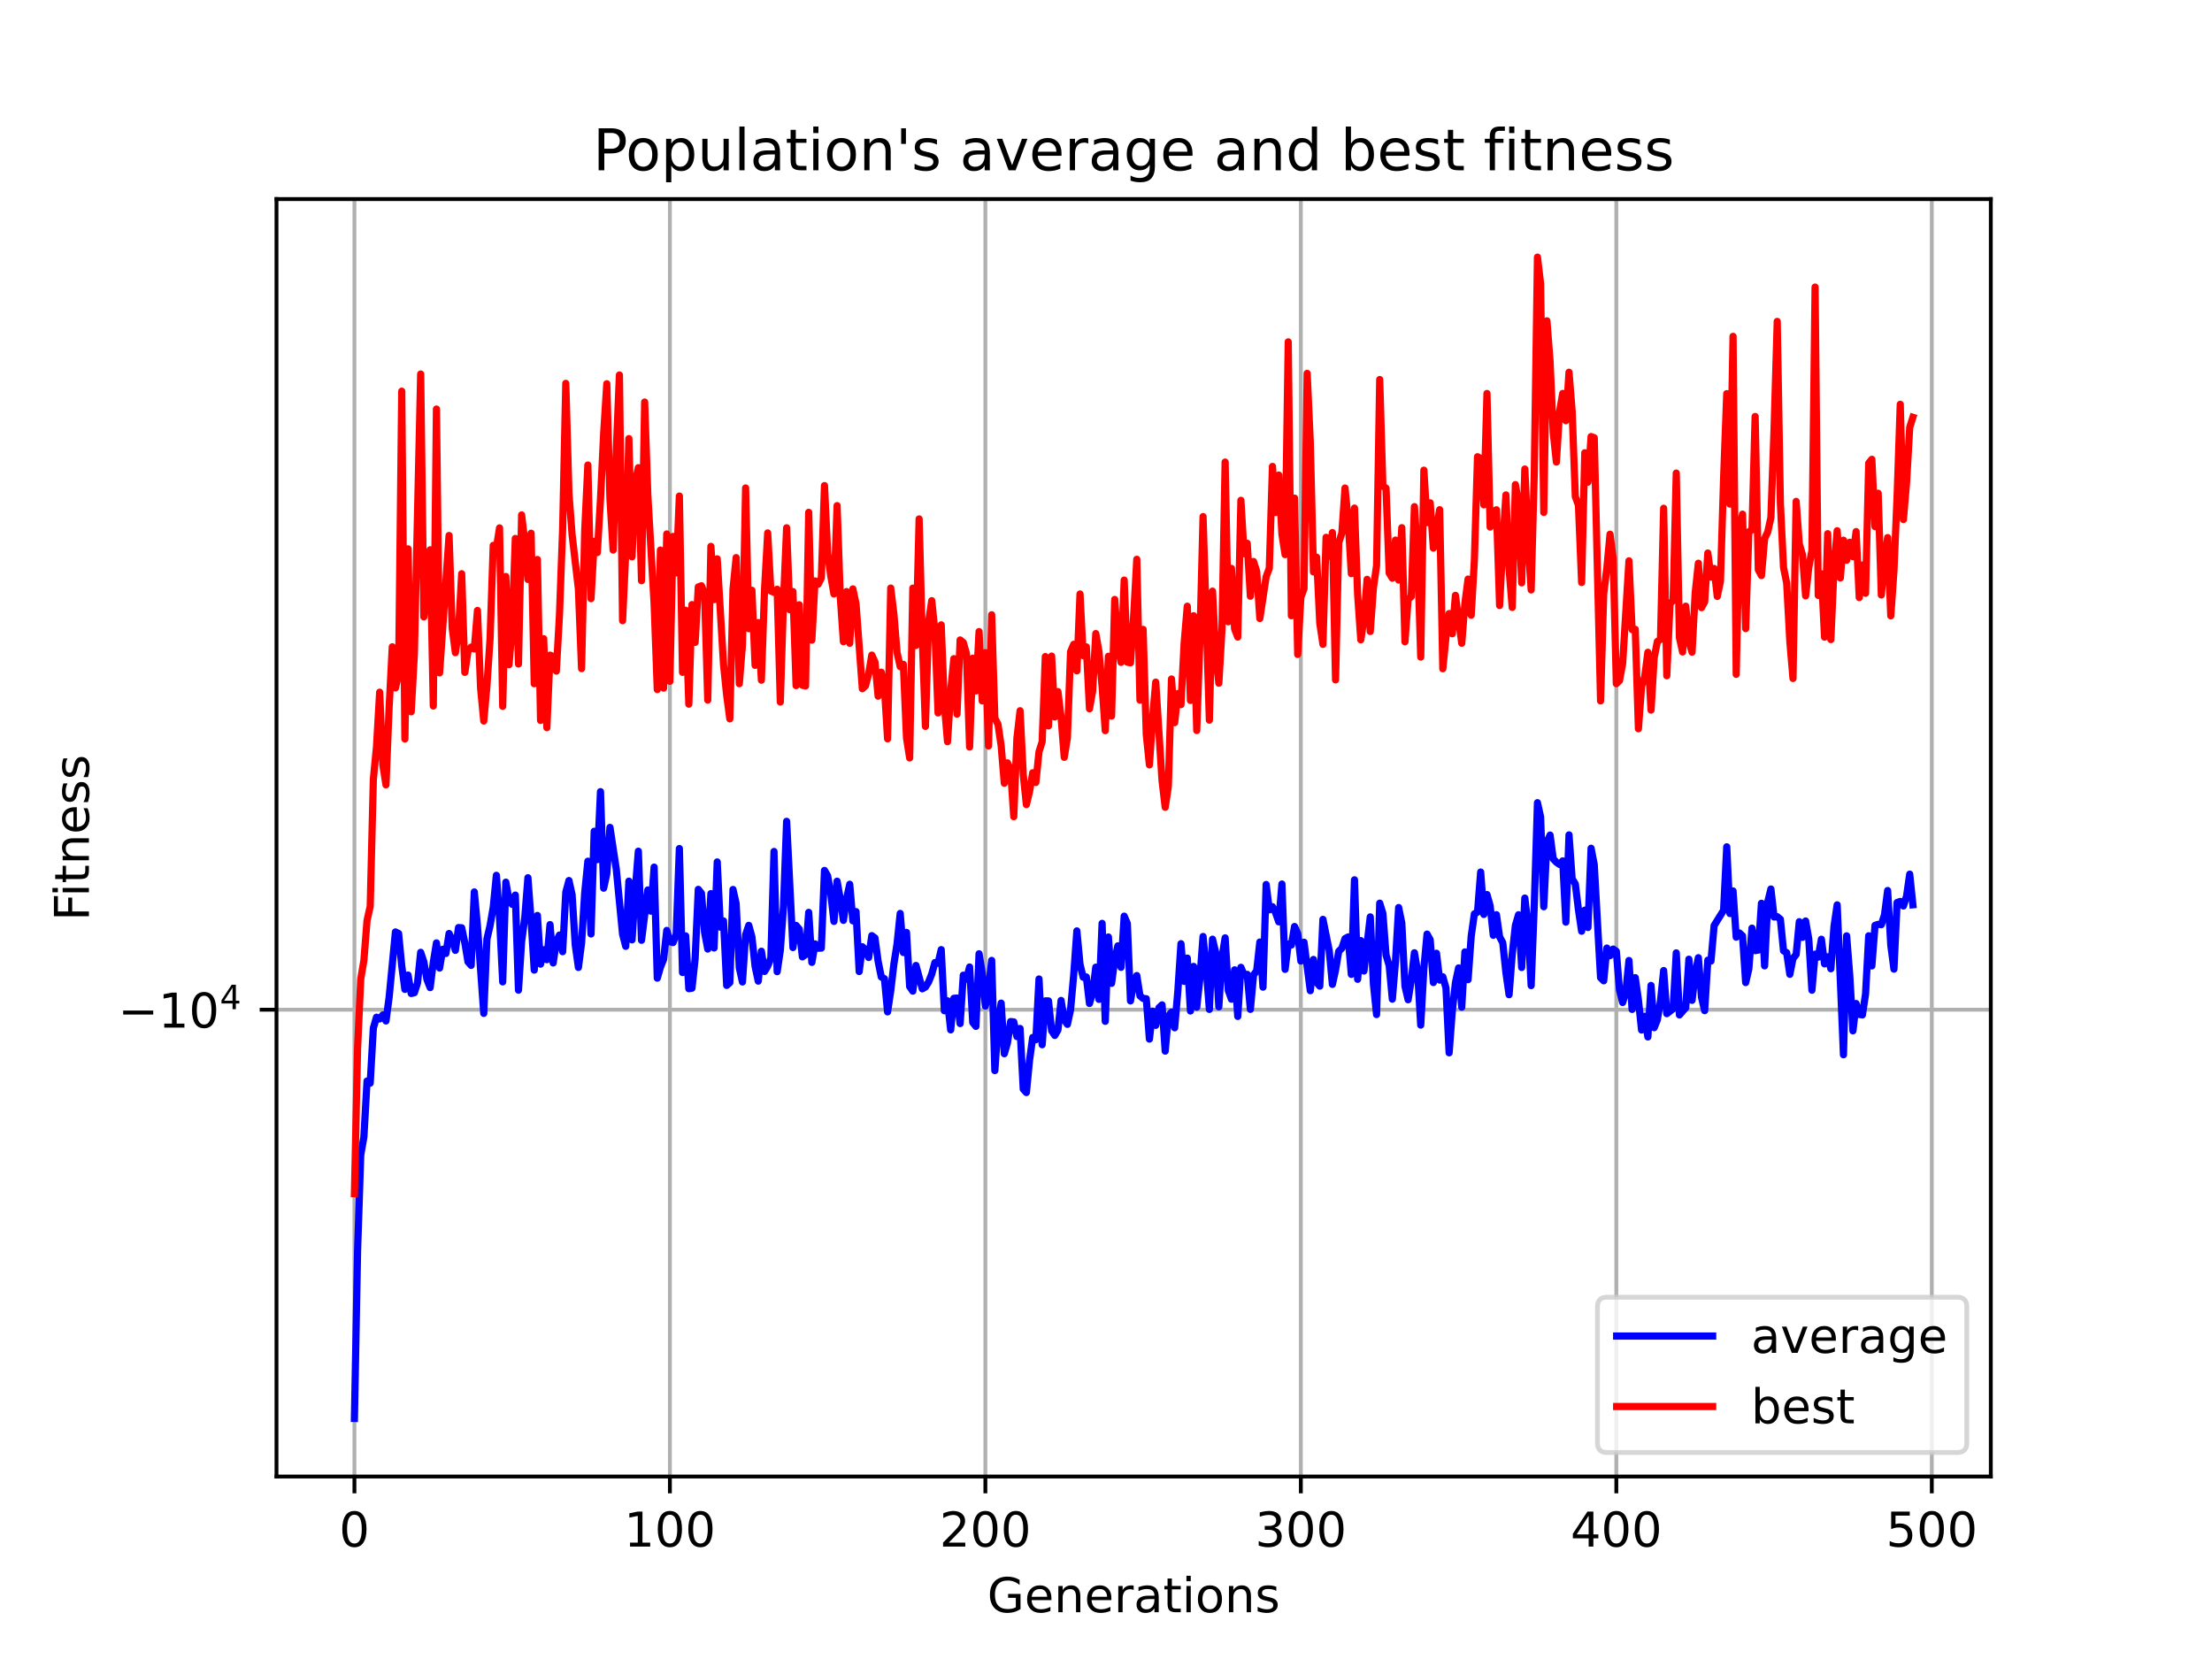 <?xml version="1.0" encoding="utf-8" standalone="no"?>
<!DOCTYPE svg PUBLIC "-//W3C//DTD SVG 1.1//EN"
  "http://www.w3.org/Graphics/SVG/1.1/DTD/svg11.dtd">
<!-- Created with matplotlib (https://matplotlib.org/) -->
<svg height="345.6pt" version="1.1" viewBox="0 0 460.8 345.6" width="460.8pt" xmlns="http://www.w3.org/2000/svg" xmlns:xlink="http://www.w3.org/1999/xlink">
 <defs>
  <style type="text/css">*{stroke-linecap:butt;stroke-linejoin:round;}</style>
 </defs>
 <g id="figure_1">
  <g id="patch_1">
   <path d="M 0 345.6 
L 460.8 345.6 
L 460.8 0 
L 0 0 
z
" style="fill:#ffffff;"/>
  </g>
  <g id="axes_1">
   <g id="patch_2">
    <path d="M 57.6 307.584 
L 414.72 307.584 
L 414.72 41.472 
L 57.6 41.472 
z
" style="fill:#ffffff;"/>
   </g>
   <g id="matplotlib.axis_1">
    <g id="xtick_1">
     <g id="line2d_1">
      <path clip-path="url(#p2df82e042b)" d="M 73.833 307.584 
L 73.833 41.472 
" style="fill:none;stroke:#b0b0b0;stroke-linecap:square;stroke-width:0.8;"/>
     </g>
     <g id="line2d_2">
      <defs>
       <path d="M 0 0 
L 0 3.5 
" id="m0a0df25ec4" style="stroke:#000000;stroke-width:0.8;"/>
      </defs>
      <g>
       <use style="stroke:#000000;stroke-width:0.8;" x="73.833" xlink:href="#m0a0df25ec4" y="307.584"/>
      </g>
     </g>
     <g id="text_1">
      <!-- 0 -->
      <g transform="translate(70.651 322.182)scale(0.1 -0.1)">
       <defs>
        <path d="M 31.781 66.406 
Q 24.172 66.406 20.328 58.906 
Q 16.5 51.422 16.5 36.375 
Q 16.5 21.391 20.328 13.891 
Q 24.172 6.391 31.781 6.391 
Q 39.453 6.391 43.281 13.891 
Q 47.125 21.391 47.125 36.375 
Q 47.125 51.422 43.281 58.906 
Q 39.453 66.406 31.781 66.406 
z
M 31.781 74.219 
Q 44.047 74.219 50.516 64.516 
Q 56.984 54.828 56.984 36.375 
Q 56.984 17.969 50.516 8.266 
Q 44.047 -1.422 31.781 -1.422 
Q 19.531 -1.422 13.062 8.266 
Q 6.594 17.969 6.594 36.375 
Q 6.594 54.828 13.062 64.516 
Q 19.531 74.219 31.781 74.219 
z
" id="DejaVuSans-48"/>
       </defs>
       <use xlink:href="#DejaVuSans-48"/>
      </g>
     </g>
    </g>
    <g id="xtick_2">
     <g id="line2d_3">
      <path clip-path="url(#p2df82e042b)" d="M 139.552 307.584 
L 139.552 41.472 
" style="fill:none;stroke:#b0b0b0;stroke-linecap:square;stroke-width:0.8;"/>
     </g>
     <g id="line2d_4">
      <g>
       <use style="stroke:#000000;stroke-width:0.8;" x="139.552" xlink:href="#m0a0df25ec4" y="307.584"/>
      </g>
     </g>
     <g id="text_2">
      <!-- 100 -->
      <g transform="translate(130.009 322.182)scale(0.1 -0.1)">
       <defs>
        <path d="M 12.406 8.297 
L 28.516 8.297 
L 28.516 63.922 
L 10.984 60.406 
L 10.984 69.391 
L 28.422 72.906 
L 38.281 72.906 
L 38.281 8.297 
L 54.391 8.297 
L 54.391 0 
L 12.406 0 
z
" id="DejaVuSans-49"/>
       </defs>
       <use xlink:href="#DejaVuSans-49"/>
       <use x="63.623" xlink:href="#DejaVuSans-48"/>
       <use x="127.246" xlink:href="#DejaVuSans-48"/>
      </g>
     </g>
    </g>
    <g id="xtick_3">
     <g id="line2d_5">
      <path clip-path="url(#p2df82e042b)" d="M 205.272 307.584 
L 205.272 41.472 
" style="fill:none;stroke:#b0b0b0;stroke-linecap:square;stroke-width:0.8;"/>
     </g>
     <g id="line2d_6">
      <g>
       <use style="stroke:#000000;stroke-width:0.8;" x="205.272" xlink:href="#m0a0df25ec4" y="307.584"/>
      </g>
     </g>
     <g id="text_3">
      <!-- 200 -->
      <g transform="translate(195.728 322.182)scale(0.1 -0.1)">
       <defs>
        <path d="M 19.188 8.297 
L 53.609 8.297 
L 53.609 0 
L 7.328 0 
L 7.328 8.297 
Q 12.938 14.109 22.625 23.891 
Q 32.328 33.688 34.812 36.531 
Q 39.547 41.844 41.422 45.531 
Q 43.312 49.219 43.312 52.781 
Q 43.312 58.594 39.234 62.25 
Q 35.156 65.922 28.609 65.922 
Q 23.969 65.922 18.812 64.312 
Q 13.672 62.703 7.812 59.422 
L 7.812 69.391 
Q 13.766 71.781 18.938 73 
Q 24.125 74.219 28.422 74.219 
Q 39.75 74.219 46.484 68.547 
Q 53.219 62.891 53.219 53.422 
Q 53.219 48.922 51.531 44.891 
Q 49.859 40.875 45.406 35.406 
Q 44.188 33.984 37.641 27.219 
Q 31.109 20.453 19.188 8.297 
z
" id="DejaVuSans-50"/>
       </defs>
       <use xlink:href="#DejaVuSans-50"/>
       <use x="63.623" xlink:href="#DejaVuSans-48"/>
       <use x="127.246" xlink:href="#DejaVuSans-48"/>
      </g>
     </g>
    </g>
    <g id="xtick_4">
     <g id="line2d_7">
      <path clip-path="url(#p2df82e042b)" d="M 270.991 307.584 
L 270.991 41.472 
" style="fill:none;stroke:#b0b0b0;stroke-linecap:square;stroke-width:0.8;"/>
     </g>
     <g id="line2d_8">
      <g>
       <use style="stroke:#000000;stroke-width:0.8;" x="270.991" xlink:href="#m0a0df25ec4" y="307.584"/>
      </g>
     </g>
     <g id="text_4">
      <!-- 300 -->
      <g transform="translate(261.448 322.182)scale(0.1 -0.1)">
       <defs>
        <path d="M 40.578 39.312 
Q 47.656 37.797 51.625 33 
Q 55.609 28.219 55.609 21.188 
Q 55.609 10.406 48.188 4.484 
Q 40.766 -1.422 27.094 -1.422 
Q 22.516 -1.422 17.656 -0.516 
Q 12.797 0.391 7.625 2.203 
L 7.625 11.719 
Q 11.719 9.328 16.594 8.109 
Q 21.484 6.891 26.812 6.891 
Q 36.078 6.891 40.938 10.547 
Q 45.797 14.203 45.797 21.188 
Q 45.797 27.641 41.281 31.266 
Q 36.766 34.906 28.719 34.906 
L 20.219 34.906 
L 20.219 43.016 
L 29.109 43.016 
Q 36.375 43.016 40.234 45.922 
Q 44.094 48.828 44.094 54.297 
Q 44.094 59.906 40.109 62.906 
Q 36.141 65.922 28.719 65.922 
Q 24.656 65.922 20.016 65.031 
Q 15.375 64.156 9.812 62.312 
L 9.812 71.094 
Q 15.438 72.656 20.344 73.438 
Q 25.25 74.219 29.594 74.219 
Q 40.828 74.219 47.359 69.109 
Q 53.906 64.016 53.906 55.328 
Q 53.906 49.266 50.438 45.094 
Q 46.969 40.922 40.578 39.312 
z
" id="DejaVuSans-51"/>
       </defs>
       <use xlink:href="#DejaVuSans-51"/>
       <use x="63.623" xlink:href="#DejaVuSans-48"/>
       <use x="127.246" xlink:href="#DejaVuSans-48"/>
      </g>
     </g>
    </g>
    <g id="xtick_5">
     <g id="line2d_9">
      <path clip-path="url(#p2df82e042b)" d="M 336.711 307.584 
L 336.711 41.472 
" style="fill:none;stroke:#b0b0b0;stroke-linecap:square;stroke-width:0.8;"/>
     </g>
     <g id="line2d_10">
      <g>
       <use style="stroke:#000000;stroke-width:0.8;" x="336.711" xlink:href="#m0a0df25ec4" y="307.584"/>
      </g>
     </g>
     <g id="text_5">
      <!-- 400 -->
      <g transform="translate(327.167 322.182)scale(0.1 -0.1)">
       <defs>
        <path d="M 37.797 64.312 
L 12.891 25.391 
L 37.797 25.391 
z
M 35.203 72.906 
L 47.609 72.906 
L 47.609 25.391 
L 58.016 25.391 
L 58.016 17.188 
L 47.609 17.188 
L 47.609 0 
L 37.797 0 
L 37.797 17.188 
L 4.891 17.188 
L 4.891 26.703 
z
" id="DejaVuSans-52"/>
       </defs>
       <use xlink:href="#DejaVuSans-52"/>
       <use x="63.623" xlink:href="#DejaVuSans-48"/>
       <use x="127.246" xlink:href="#DejaVuSans-48"/>
      </g>
     </g>
    </g>
    <g id="xtick_6">
     <g id="line2d_11">
      <path clip-path="url(#p2df82e042b)" d="M 402.43 307.584 
L 402.43 41.472 
" style="fill:none;stroke:#b0b0b0;stroke-linecap:square;stroke-width:0.8;"/>
     </g>
     <g id="line2d_12">
      <g>
       <use style="stroke:#000000;stroke-width:0.8;" x="402.43" xlink:href="#m0a0df25ec4" y="307.584"/>
      </g>
     </g>
     <g id="text_6">
      <!-- 500 -->
      <g transform="translate(392.887 322.182)scale(0.1 -0.1)">
       <defs>
        <path d="M 10.797 72.906 
L 49.516 72.906 
L 49.516 64.594 
L 19.828 64.594 
L 19.828 46.734 
Q 21.969 47.469 24.109 47.828 
Q 26.266 48.188 28.422 48.188 
Q 40.625 48.188 47.75 41.5 
Q 54.891 34.812 54.891 23.391 
Q 54.891 11.625 47.562 5.094 
Q 40.234 -1.422 26.906 -1.422 
Q 22.312 -1.422 17.547 -0.641 
Q 12.797 0.141 7.719 1.703 
L 7.719 11.625 
Q 12.109 9.234 16.797 8.062 
Q 21.484 6.891 26.703 6.891 
Q 35.156 6.891 40.078 11.328 
Q 45.016 15.766 45.016 23.391 
Q 45.016 31 40.078 35.438 
Q 35.156 39.891 26.703 39.891 
Q 22.75 39.891 18.812 39.016 
Q 14.891 38.141 10.797 36.281 
z
" id="DejaVuSans-53"/>
       </defs>
       <use xlink:href="#DejaVuSans-53"/>
       <use x="63.623" xlink:href="#DejaVuSans-48"/>
       <use x="127.246" xlink:href="#DejaVuSans-48"/>
      </g>
     </g>
    </g>
    <g id="text_7">
     <!-- Generations -->
     <g transform="translate(205.662 335.861)scale(0.1 -0.1)">
      <defs>
       <path d="M 59.516 10.406 
L 59.516 29.984 
L 43.406 29.984 
L 43.406 38.094 
L 69.281 38.094 
L 69.281 6.781 
Q 63.578 2.734 56.688 0.656 
Q 49.812 -1.422 42 -1.422 
Q 24.906 -1.422 15.25 8.562 
Q 5.609 18.562 5.609 36.375 
Q 5.609 54.25 15.25 64.234 
Q 24.906 74.219 42 74.219 
Q 49.125 74.219 55.547 72.453 
Q 61.969 70.703 67.391 67.281 
L 67.391 56.781 
Q 61.922 61.422 55.766 63.766 
Q 49.609 66.109 42.828 66.109 
Q 29.438 66.109 22.719 58.641 
Q 16.016 51.172 16.016 36.375 
Q 16.016 21.625 22.719 14.156 
Q 29.438 6.688 42.828 6.688 
Q 48.047 6.688 52.141 7.594 
Q 56.25 8.5 59.516 10.406 
z
" id="DejaVuSans-71"/>
       <path d="M 56.203 29.594 
L 56.203 25.203 
L 14.891 25.203 
Q 15.484 15.922 20.484 11.062 
Q 25.484 6.203 34.422 6.203 
Q 39.594 6.203 44.453 7.469 
Q 49.312 8.734 54.109 11.281 
L 54.109 2.781 
Q 49.266 0.734 44.188 -0.344 
Q 39.109 -1.422 33.891 -1.422 
Q 20.797 -1.422 13.156 6.188 
Q 5.516 13.812 5.516 26.812 
Q 5.516 40.234 12.766 48.109 
Q 20.016 56 32.328 56 
Q 43.359 56 49.781 48.891 
Q 56.203 41.797 56.203 29.594 
z
M 47.219 32.234 
Q 47.125 39.594 43.094 43.984 
Q 39.062 48.391 32.422 48.391 
Q 24.906 48.391 20.391 44.141 
Q 15.875 39.891 15.188 32.172 
z
" id="DejaVuSans-101"/>
       <path d="M 54.891 33.016 
L 54.891 0 
L 45.906 0 
L 45.906 32.719 
Q 45.906 40.484 42.875 44.328 
Q 39.844 48.188 33.797 48.188 
Q 26.516 48.188 22.312 43.547 
Q 18.109 38.922 18.109 30.906 
L 18.109 0 
L 9.078 0 
L 9.078 54.688 
L 18.109 54.688 
L 18.109 46.188 
Q 21.344 51.125 25.703 53.562 
Q 30.078 56 35.797 56 
Q 45.219 56 50.047 50.172 
Q 54.891 44.344 54.891 33.016 
z
" id="DejaVuSans-110"/>
       <path d="M 41.109 46.297 
Q 39.594 47.172 37.812 47.578 
Q 36.031 48 33.891 48 
Q 26.266 48 22.188 43.047 
Q 18.109 38.094 18.109 28.812 
L 18.109 0 
L 9.078 0 
L 9.078 54.688 
L 18.109 54.688 
L 18.109 46.188 
Q 20.953 51.172 25.484 53.578 
Q 30.031 56 36.531 56 
Q 37.453 56 38.578 55.875 
Q 39.703 55.766 41.062 55.516 
z
" id="DejaVuSans-114"/>
       <path d="M 34.281 27.484 
Q 23.391 27.484 19.188 25 
Q 14.984 22.516 14.984 16.5 
Q 14.984 11.719 18.141 8.906 
Q 21.297 6.109 26.703 6.109 
Q 34.188 6.109 38.703 11.406 
Q 43.219 16.703 43.219 25.484 
L 43.219 27.484 
z
M 52.203 31.203 
L 52.203 0 
L 43.219 0 
L 43.219 8.297 
Q 40.141 3.328 35.547 0.953 
Q 30.953 -1.422 24.312 -1.422 
Q 15.922 -1.422 10.953 3.297 
Q 6 8.016 6 15.922 
Q 6 25.141 12.172 29.828 
Q 18.359 34.516 30.609 34.516 
L 43.219 34.516 
L 43.219 35.406 
Q 43.219 41.609 39.141 45 
Q 35.062 48.391 27.688 48.391 
Q 23 48.391 18.547 47.266 
Q 14.109 46.141 10.016 43.891 
L 10.016 52.203 
Q 14.938 54.109 19.578 55.047 
Q 24.219 56 28.609 56 
Q 40.484 56 46.344 49.844 
Q 52.203 43.703 52.203 31.203 
z
" id="DejaVuSans-97"/>
       <path d="M 18.312 70.219 
L 18.312 54.688 
L 36.812 54.688 
L 36.812 47.703 
L 18.312 47.703 
L 18.312 18.016 
Q 18.312 11.328 20.141 9.422 
Q 21.969 7.516 27.594 7.516 
L 36.812 7.516 
L 36.812 0 
L 27.594 0 
Q 17.188 0 13.234 3.875 
Q 9.281 7.766 9.281 18.016 
L 9.281 47.703 
L 2.688 47.703 
L 2.688 54.688 
L 9.281 54.688 
L 9.281 70.219 
z
" id="DejaVuSans-116"/>
       <path d="M 9.422 54.688 
L 18.406 54.688 
L 18.406 0 
L 9.422 0 
z
M 9.422 75.984 
L 18.406 75.984 
L 18.406 64.594 
L 9.422 64.594 
z
" id="DejaVuSans-105"/>
       <path d="M 30.609 48.391 
Q 23.391 48.391 19.188 42.75 
Q 14.984 37.109 14.984 27.297 
Q 14.984 17.484 19.156 11.844 
Q 23.344 6.203 30.609 6.203 
Q 37.797 6.203 41.984 11.859 
Q 46.188 17.531 46.188 27.297 
Q 46.188 37.016 41.984 42.703 
Q 37.797 48.391 30.609 48.391 
z
M 30.609 56 
Q 42.328 56 49.016 48.375 
Q 55.719 40.766 55.719 27.297 
Q 55.719 13.875 49.016 6.219 
Q 42.328 -1.422 30.609 -1.422 
Q 18.844 -1.422 12.172 6.219 
Q 5.516 13.875 5.516 27.297 
Q 5.516 40.766 12.172 48.375 
Q 18.844 56 30.609 56 
z
" id="DejaVuSans-111"/>
       <path d="M 44.281 53.078 
L 44.281 44.578 
Q 40.484 46.531 36.375 47.5 
Q 32.281 48.484 27.875 48.484 
Q 21.188 48.484 17.844 46.438 
Q 14.5 44.391 14.5 40.281 
Q 14.5 37.156 16.891 35.375 
Q 19.281 33.594 26.516 31.984 
L 29.594 31.297 
Q 39.156 29.25 43.188 25.516 
Q 47.219 21.781 47.219 15.094 
Q 47.219 7.469 41.188 3.016 
Q 35.156 -1.422 24.609 -1.422 
Q 20.219 -1.422 15.453 -0.562 
Q 10.688 0.297 5.422 2 
L 5.422 11.281 
Q 10.406 8.688 15.234 7.391 
Q 20.062 6.109 24.812 6.109 
Q 31.156 6.109 34.562 8.281 
Q 37.984 10.453 37.984 14.406 
Q 37.984 18.062 35.516 20.016 
Q 33.062 21.969 24.703 23.781 
L 21.578 24.516 
Q 13.234 26.266 9.516 29.906 
Q 5.812 33.547 5.812 39.891 
Q 5.812 47.609 11.281 51.797 
Q 16.75 56 26.812 56 
Q 31.781 56 36.172 55.266 
Q 40.578 54.547 44.281 53.078 
z
" id="DejaVuSans-115"/>
      </defs>
      <use xlink:href="#DejaVuSans-71"/>
      <use x="77.49" xlink:href="#DejaVuSans-101"/>
      <use x="139.014" xlink:href="#DejaVuSans-110"/>
      <use x="202.393" xlink:href="#DejaVuSans-101"/>
      <use x="263.916" xlink:href="#DejaVuSans-114"/>
      <use x="305.029" xlink:href="#DejaVuSans-97"/>
      <use x="366.309" xlink:href="#DejaVuSans-116"/>
      <use x="405.518" xlink:href="#DejaVuSans-105"/>
      <use x="433.301" xlink:href="#DejaVuSans-111"/>
      <use x="494.482" xlink:href="#DejaVuSans-110"/>
      <use x="557.861" xlink:href="#DejaVuSans-115"/>
     </g>
    </g>
   </g>
   <g id="matplotlib.axis_2">
    <g id="ytick_1">
     <g id="line2d_13">
      <path clip-path="url(#p2df82e042b)" d="M 57.6 210.338 
L 414.72 210.338 
" style="fill:none;stroke:#b0b0b0;stroke-linecap:square;stroke-width:0.8;"/>
     </g>
     <g id="line2d_14">
      <defs>
       <path d="M 0 0 
L -3.5 0 
" id="m5696cf0a5a" style="stroke:#000000;stroke-width:0.8;"/>
      </defs>
      <g>
       <use style="stroke:#000000;stroke-width:0.8;" x="57.6" xlink:href="#m5696cf0a5a" y="210.338"/>
      </g>
     </g>
     <g id="text_8">
      <!-- $\mathdefault{-10^{4}}$ -->
      <g transform="translate(24.6 214.137)scale(0.1 -0.1)">
       <defs>
        <path d="M 10.594 35.5 
L 73.188 35.5 
L 73.188 27.203 
L 10.594 27.203 
z
" id="DejaVuSans-8722"/>
       </defs>
       <use transform="translate(0 0.684)" xlink:href="#DejaVuSans-8722"/>
       <use transform="translate(83.789 0.684)" xlink:href="#DejaVuSans-49"/>
       <use transform="translate(147.412 0.684)" xlink:href="#DejaVuSans-48"/>
       <use transform="translate(211.992 38.966)scale(0.7)" xlink:href="#DejaVuSans-52"/>
      </g>
     </g>
    </g>
    <g id="text_9">
     <!-- Fitness -->
     <g transform="translate(18.52 191.845)rotate(-90)scale(0.1 -0.1)">
      <defs>
       <path d="M 9.812 72.906 
L 51.703 72.906 
L 51.703 64.594 
L 19.672 64.594 
L 19.672 43.109 
L 48.578 43.109 
L 48.578 34.812 
L 19.672 34.812 
L 19.672 0 
L 9.812 0 
z
" id="DejaVuSans-70"/>
      </defs>
      <use xlink:href="#DejaVuSans-70"/>
      <use x="50.27" xlink:href="#DejaVuSans-105"/>
      <use x="78.053" xlink:href="#DejaVuSans-116"/>
      <use x="117.262" xlink:href="#DejaVuSans-110"/>
      <use x="180.641" xlink:href="#DejaVuSans-101"/>
      <use x="242.164" xlink:href="#DejaVuSans-115"/>
      <use x="294.264" xlink:href="#DejaVuSans-115"/>
     </g>
    </g>
   </g>
   <g id="line2d_15">
    <path clip-path="url(#p2df82e042b)" d="M 73.833 295.488 
L 74.49 260.62 
L 75.147 240.605 
L 75.804 236.87 
L 76.462 225.199 
L 77.119 225.642 
L 77.776 214.158 
L 78.433 211.9 
L 79.09 212.266 
L 79.747 211.428 
L 80.405 212.684 
L 81.062 207.76 
L 82.376 194.141 
L 83.033 194.464 
L 83.691 201.215 
L 84.348 206.111 
L 85.005 203.124 
L 85.662 206.966 
L 86.319 206.805 
L 86.977 204.768 
L 87.634 198.389 
L 88.291 200.369 
L 88.948 204.056 
L 89.605 205.74 
L 90.263 200.474 
L 90.92 196.426 
L 91.577 201.663 
L 92.234 197.749 
L 92.891 198.633 
L 93.549 194.469 
L 94.206 195.819 
L 94.863 197.977 
L 95.52 193.228 
L 96.177 193.276 
L 96.835 196.427 
L 97.492 200.365 
L 98.149 201.107 
L 98.806 185.812 
L 99.463 192.924 
L 100.778 211.102 
L 101.435 195.624 
L 102.092 192.802 
L 102.749 188.985 
L 103.407 182.345 
L 104.064 191.234 
L 104.721 204.545 
L 105.378 183.775 
L 106.035 187.471 
L 106.692 188.397 
L 107.35 186.463 
L 108.007 206.266 
L 108.664 196.136 
L 109.321 191.157 
L 109.978 182.849 
L 110.636 191.713 
L 111.293 202.09 
L 111.95 190.706 
L 112.607 200.848 
L 113.264 197.845 
L 113.922 199.923 
L 114.579 192.613 
L 115.236 200.603 
L 115.893 196.126 
L 116.55 194.78 
L 117.208 198.252 
L 117.865 185.88 
L 118.522 183.433 
L 119.179 186.381 
L 119.836 196.872 
L 120.494 201.537 
L 121.151 196.453 
L 121.808 185.957 
L 122.465 179.406 
L 123.122 194.565 
L 123.78 173.17 
L 124.437 179.077 
L 125.094 164.916 
L 125.751 185.022 
L 126.408 182.008 
L 127.066 172.358 
L 128.38 181.042 
L 129.694 194.61 
L 130.352 197.138 
L 131.009 183.561 
L 131.666 195.789 
L 132.323 185.549 
L 132.98 177.32 
L 133.638 195.879 
L 134.952 185.398 
L 135.609 189.814 
L 136.266 180.637 
L 136.923 203.767 
L 137.581 201.491 
L 138.238 199.861 
L 138.895 193.825 
L 139.552 196.171 
L 140.209 196.35 
L 140.867 194.616 
L 141.524 176.771 
L 142.181 202.593 
L 142.838 194.961 
L 143.495 205.968 
L 144.153 205.86 
L 144.81 199.688 
L 145.467 185.272 
L 146.124 186.089 
L 146.781 194.238 
L 147.439 197.702 
L 148.096 186.155 
L 148.753 197.48 
L 149.41 179.557 
L 150.067 193.152 
L 150.725 191.849 
L 151.382 205.28 
L 152.039 204.685 
L 152.696 185.295 
L 153.353 188.217 
L 154.011 201.607 
L 154.668 204.561 
L 155.325 194.737 
L 155.982 192.771 
L 156.639 195.173 
L 157.297 201.293 
L 157.954 204.385 
L 158.611 198.159 
L 159.268 202.371 
L 159.925 201.276 
L 160.583 199.58 
L 161.24 177.376 
L 161.897 202.417 
L 162.554 197.974 
L 163.211 188.917 
L 163.869 171.099 
L 165.183 197.39 
L 165.84 192.779 
L 166.497 193.558 
L 167.154 199.333 
L 167.812 198.879 
L 168.469 190.065 
L 169.126 200.481 
L 169.783 196.623 
L 170.44 197.53 
L 171.098 197.508 
L 171.755 181.326 
L 172.412 182.449 
L 173.069 186.218 
L 173.726 191.944 
L 174.384 183.57 
L 175.041 187.26 
L 175.698 191.728 
L 176.355 187.201 
L 177.012 184.211 
L 177.67 191.833 
L 178.327 189.908 
L 178.984 202.389 
L 179.641 197.225 
L 180.298 197.866 
L 180.956 199.463 
L 181.613 194.911 
L 182.27 195.397 
L 182.927 200.254 
L 183.584 203.508 
L 184.242 203.885 
L 184.899 210.792 
L 185.556 206.401 
L 186.213 200.837 
L 186.87 196.646 
L 187.528 190.286 
L 188.185 198.43 
L 188.842 194.237 
L 189.499 205.516 
L 190.156 206.47 
L 190.814 201.121 
L 192.128 205.989 
L 192.785 205.617 
L 193.442 204.565 
L 194.099 202.913 
L 194.757 200.522 
L 195.414 200.67 
L 196.071 197.826 
L 196.728 210.564 
L 197.385 208.481 
L 198.043 214.54 
L 198.7 207.968 
L 199.357 207.916 
L 200.014 213.229 
L 200.671 203.148 
L 201.329 203.991 
L 201.986 201.446 
L 202.643 213.004 
L 203.3 213.813 
L 203.957 198.69 
L 204.615 202.723 
L 205.272 209.584 
L 205.929 206.018 
L 206.586 200.074 
L 207.243 223.027 
L 207.901 213.641 
L 208.558 208.971 
L 209.215 219.511 
L 209.872 217.235 
L 210.529 212.815 
L 211.187 212.881 
L 211.844 215.936 
L 212.501 214.252 
L 213.158 226.865 
L 213.815 227.594 
L 214.473 220.858 
L 215.13 216.129 
L 215.787 216.598 
L 216.444 203.941 
L 217.101 217.637 
L 217.759 208.503 
L 218.416 208.505 
L 219.073 214.705 
L 219.73 215.701 
L 220.387 214.575 
L 221.045 208.412 
L 221.702 212.428 
L 222.359 213.39 
L 223.016 210.354 
L 223.673 203.078 
L 224.33 193.924 
L 224.988 200.892 
L 225.645 203.575 
L 226.302 203.52 
L 226.959 209.046 
L 227.616 206.84 
L 228.274 201.478 
L 228.931 208.186 
L 229.588 192.356 
L 230.245 212.76 
L 230.902 195.193 
L 231.56 204.842 
L 232.217 199.971 
L 232.874 197.043 
L 233.531 201.516 
L 234.188 190.849 
L 234.846 192.387 
L 235.503 208.502 
L 236.16 204.742 
L 236.817 203.224 
L 237.474 207.449 
L 238.132 207.997 
L 238.789 208.053 
L 239.446 216.464 
L 240.103 210.638 
L 240.76 213.601 
L 241.418 209.956 
L 242.075 209.335 
L 242.732 218.964 
L 243.389 211.671 
L 244.046 210.85 
L 244.704 214.105 
L 245.361 206.53 
L 246.018 196.595 
L 246.675 204.434 
L 247.332 199.586 
L 247.99 210.604 
L 248.647 201.323 
L 249.304 209.817 
L 249.961 203.788 
L 250.618 195.088 
L 251.275 201.761 
L 251.933 210.274 
L 252.59 195.652 
L 253.247 198.408 
L 253.904 209.743 
L 254.561 199.464 
L 255.219 195.378 
L 255.876 206.326 
L 256.533 208.154 
L 257.19 202.036 
L 257.847 211.74 
L 258.505 201.512 
L 259.162 203.112 
L 259.819 202.975 
L 260.476 210.266 
L 261.133 203.134 
L 261.791 202.197 
L 262.448 196.242 
L 263.105 205.641 
L 263.762 184.253 
L 264.419 189.537 
L 265.077 188.882 
L 265.734 190.163 
L 266.391 192.032 
L 267.048 184.162 
L 267.705 201.932 
L 268.363 196.663 
L 269.02 196.866 
L 269.677 193.009 
L 270.334 194.467 
L 270.991 200.212 
L 271.649 196.28 
L 272.963 206.375 
L 273.62 199.873 
L 274.277 204.639 
L 274.935 205.431 
L 275.592 191.522 
L 276.906 198.049 
L 277.563 205.063 
L 278.221 202.089 
L 278.878 198.188 
L 279.535 197.53 
L 280.192 195.534 
L 280.849 195.185 
L 281.506 202.983 
L 282.164 183.285 
L 282.821 204.004 
L 283.478 195.942 
L 284.135 202.278 
L 285.45 191.005 
L 286.107 205.005 
L 286.764 211.351 
L 287.421 188.147 
L 288.078 190.278 
L 288.736 198.925 
L 289.393 201.154 
L 290.05 208.143 
L 290.707 200.249 
L 291.364 189.059 
L 292.022 192.3 
L 292.679 205.423 
L 293.336 208.264 
L 293.993 204.153 
L 294.65 198.481 
L 295.308 202.345 
L 295.965 213.544 
L 296.622 201.666 
L 297.279 194.592 
L 297.936 195.776 
L 298.594 204.68 
L 299.251 198.586 
L 299.908 204.172 
L 300.565 203.487 
L 301.222 205.805 
L 301.88 219.32 
L 302.537 210.632 
L 303.194 204.723 
L 303.851 201.637 
L 304.508 209.823 
L 305.166 198.305 
L 305.823 204.081 
L 306.48 195.027 
L 307.137 190.378 
L 307.794 190.01 
L 308.451 181.663 
L 309.109 190.493 
L 309.766 186.352 
L 310.423 188.694 
L 311.08 194.843 
L 311.737 190.551 
L 312.395 195.169 
L 313.052 196.373 
L 313.709 202.611 
L 314.366 207.216 
L 315.023 198.786 
L 315.681 192.804 
L 316.338 190.563 
L 316.995 201.547 
L 317.652 187.087 
L 318.309 192.804 
L 318.967 205.321 
L 319.624 188.396 
L 320.281 167.216 
L 320.938 170.202 
L 321.595 188.891 
L 322.253 175.417 
L 322.91 173.959 
L 323.567 178.928 
L 324.224 179.616 
L 324.881 180.076 
L 325.539 179.338 
L 326.196 192.096 
L 326.853 173.921 
L 327.51 183.095 
L 328.167 184.146 
L 328.825 189.561 
L 329.482 193.992 
L 330.139 189.606 
L 330.796 193.218 
L 331.453 176.709 
L 332.111 180.133 
L 333.425 203.662 
L 334.082 204.318 
L 334.739 197.496 
L 335.397 199.089 
L 336.054 197.709 
L 336.711 198.177 
L 337.368 206.235 
L 338.025 208.835 
L 338.682 206.689 
L 339.34 200.089 
L 339.997 210.28 
L 340.654 203.663 
L 341.311 208.311 
L 341.968 214.573 
L 342.626 211.7 
L 343.283 216.014 
L 343.94 205.285 
L 344.597 214.082 
L 345.254 212.444 
L 345.912 208.531 
L 346.569 202.187 
L 347.226 211.166 
L 348.54 210.141 
L 349.198 198.503 
L 349.855 211.431 
L 351.169 209.919 
L 351.826 199.82 
L 352.484 208.388 
L 353.141 202.809 
L 353.798 199.506 
L 354.455 207.749 
L 355.112 210.538 
L 355.77 200.027 
L 356.427 200.205 
L 357.084 192.813 
L 359.056 189.633 
L 359.713 176.408 
L 360.37 190.305 
L 361.027 185.604 
L 361.684 195.228 
L 362.342 194.354 
L 362.999 194.95 
L 363.656 204.685 
L 364.313 201.859 
L 364.97 193.35 
L 365.628 198.036 
L 366.285 197.922 
L 366.942 188.169 
L 367.599 201.203 
L 368.256 187.861 
L 368.913 185.197 
L 369.571 191.031 
L 370.228 190.959 
L 370.885 191.5 
L 371.542 198.066 
L 372.199 198.47 
L 372.857 202.966 
L 373.514 199.661 
L 374.171 198.838 
L 374.828 192.007 
L 375.485 195.27 
L 376.143 191.86 
L 376.8 195.605 
L 377.457 206.276 
L 378.114 198.766 
L 378.771 199.389 
L 379.429 195.664 
L 380.086 200.789 
L 380.743 199.324 
L 381.4 201.807 
L 382.057 192.964 
L 382.715 188.498 
L 384.029 219.728 
L 384.686 194.951 
L 385.343 203.246 
L 386.001 214.741 
L 386.658 209.054 
L 387.315 211.328 
L 387.972 211.425 
L 388.629 207.074 
L 389.287 194.942 
L 389.944 201.22 
L 390.601 192.773 
L 391.258 192.559 
L 391.915 192.626 
L 392.573 190.579 
L 393.23 185.513 
L 393.887 196.881 
L 394.544 201.888 
L 395.201 188.012 
L 395.858 187.781 
L 396.516 188.734 
L 397.173 186.673 
L 397.83 182.105 
L 398.487 188.487 
L 398.487 188.487 
" style="fill:none;stroke:#0000ff;stroke-linecap:square;stroke-width:1.5;"/>
   </g>
   <g id="line2d_16">
    <path clip-path="url(#p2df82e042b)" d="M 73.833 248.657 
L 74.49 218.418 
L 75.147 203.968 
L 75.804 200.088 
L 76.462 191.771 
L 77.119 188.802 
L 77.776 162.358 
L 78.433 155.538 
L 79.09 144.198 
L 79.747 159.289 
L 80.405 163.498 
L 81.062 147.363 
L 81.719 134.74 
L 82.376 143.308 
L 83.033 140.524 
L 83.691 81.494 
L 84.348 153.944 
L 85.005 114.334 
L 85.662 148.287 
L 86.319 136.307 
L 87.634 77.919 
L 88.291 128.511 
L 88.948 123.582 
L 89.605 114.534 
L 90.263 147.072 
L 90.92 85.214 
L 91.577 140.173 
L 93.549 111.555 
L 94.206 130.904 
L 94.863 135.958 
L 95.52 131.388 
L 96.177 119.521 
L 96.835 140.065 
L 97.492 135.666 
L 98.149 134.801 
L 98.806 135.183 
L 99.463 127.169 
L 100.121 143.392 
L 100.778 150.201 
L 101.435 142.895 
L 102.092 133.049 
L 102.749 113.613 
L 103.407 114.144 
L 104.064 109.969 
L 104.721 147.153 
L 105.378 120.102 
L 106.035 138.47 
L 106.692 130.762 
L 107.35 112.169 
L 108.007 138.319 
L 108.664 107.269 
L 109.321 112.827 
L 109.978 120.705 
L 110.636 111.083 
L 111.293 142.435 
L 111.95 116.555 
L 112.607 150.08 
L 113.264 133.057 
L 113.922 151.588 
L 114.579 136.481 
L 115.236 136.755 
L 115.893 139.807 
L 116.55 128.087 
L 117.208 110.178 
L 117.865 79.857 
L 118.522 102.777 
L 119.179 111.399 
L 120.494 122.739 
L 121.151 139.286 
L 121.808 110.461 
L 122.465 96.87 
L 123.122 124.713 
L 123.78 112.758 
L 124.437 115.111 
L 125.094 104.005 
L 125.751 90.336 
L 126.408 79.939 
L 127.066 103.95 
L 127.723 114.584 
L 128.38 94.035 
L 129.037 78.113 
L 129.694 129.302 
L 130.352 115.108 
L 131.009 91.369 
L 131.666 115.995 
L 132.323 100.46 
L 132.98 97.426 
L 133.638 120.975 
L 134.295 83.753 
L 134.952 103.128 
L 136.266 125.805 
L 136.923 143.644 
L 137.581 114.588 
L 138.238 143.347 
L 138.895 111.232 
L 139.552 141.934 
L 140.209 111.751 
L 140.867 119.34 
L 141.524 103.334 
L 142.181 140.057 
L 142.838 127.125 
L 143.495 146.688 
L 144.153 125.946 
L 144.81 133.817 
L 145.467 122.271 
L 146.124 122.028 
L 146.781 123.684 
L 147.439 145.84 
L 148.096 113.817 
L 148.753 124.915 
L 149.41 116.413 
L 150.725 138.458 
L 151.382 144.876 
L 152.039 149.752 
L 152.696 122.731 
L 153.353 116.162 
L 154.011 142.426 
L 154.668 134.322 
L 155.325 101.654 
L 155.982 130.966 
L 156.639 122.964 
L 157.297 138.601 
L 157.954 129.693 
L 158.611 141.696 
L 159.268 122.776 
L 159.925 111.02 
L 160.583 123.118 
L 161.24 123.403 
L 161.897 122.752 
L 162.554 146.245 
L 163.211 125.279 
L 163.869 109.95 
L 164.526 127.015 
L 165.183 123.231 
L 165.84 142.823 
L 166.497 125.982 
L 167.154 142.757 
L 167.812 142.897 
L 168.469 106.726 
L 169.126 133.351 
L 169.783 121.022 
L 170.44 121.709 
L 171.098 120.399 
L 171.755 101.158 
L 172.412 115.155 
L 173.069 120.006 
L 173.726 123.737 
L 174.384 105.334 
L 175.041 124.284 
L 175.698 133.681 
L 176.355 123.238 
L 177.012 134.002 
L 177.67 122.677 
L 178.327 125.789 
L 179.641 143.476 
L 180.298 142.863 
L 180.956 140.381 
L 181.613 136.468 
L 182.27 137.903 
L 182.927 145.023 
L 183.584 140.026 
L 184.242 143.302 
L 184.899 153.908 
L 185.556 122.502 
L 186.213 127.909 
L 186.87 135.895 
L 187.528 138.869 
L 188.185 138.393 
L 188.842 153.749 
L 189.499 157.896 
L 190.156 122.521 
L 190.814 134.456 
L 191.471 108.101 
L 192.128 132.984 
L 192.785 151.322 
L 193.442 129.549 
L 194.099 125.127 
L 194.757 131.491 
L 195.414 148.52 
L 196.071 130.165 
L 196.728 146.765 
L 197.385 154.51 
L 198.043 143.978 
L 198.7 137.215 
L 199.357 148.765 
L 200.014 133.313 
L 200.671 133.846 
L 201.329 136.155 
L 201.986 155.625 
L 202.643 137.12 
L 203.3 143.935 
L 203.957 131.568 
L 204.615 146.013 
L 205.272 135.951 
L 205.929 155.397 
L 206.586 128.07 
L 207.243 149.606 
L 207.901 150.888 
L 208.558 155.343 
L 209.215 163.165 
L 209.872 158.911 
L 210.529 160.39 
L 211.187 170.123 
L 211.844 153.791 
L 212.501 148.06 
L 213.158 161.362 
L 213.815 167.611 
L 214.473 164.909 
L 215.13 160.983 
L 215.787 163 
L 216.444 156.589 
L 217.101 154.53 
L 217.759 136.774 
L 218.416 151.223 
L 219.073 136.676 
L 219.73 149.359 
L 220.387 144.076 
L 221.045 149.455 
L 221.702 157.764 
L 222.359 153.699 
L 223.016 135.758 
L 223.673 134.223 
L 224.33 139.75 
L 224.988 123.74 
L 225.645 136.58 
L 226.302 134.757 
L 226.959 147.652 
L 227.616 143.975 
L 228.274 131.987 
L 228.931 135.71 
L 229.588 143.003 
L 230.245 152.212 
L 230.902 136.717 
L 231.56 149.172 
L 232.217 124.875 
L 232.874 133.956 
L 233.531 137.988 
L 234.188 120.845 
L 234.846 137.95 
L 235.503 138.076 
L 236.16 128.317 
L 236.817 116.51 
L 237.474 145.848 
L 238.132 131.113 
L 238.789 153.02 
L 239.446 159.342 
L 240.103 149.614 
L 240.76 142.099 
L 242.075 162.642 
L 242.732 168.173 
L 243.389 163.813 
L 244.046 141.445 
L 244.704 150.547 
L 245.361 144.481 
L 246.018 146.791 
L 246.675 134.002 
L 247.332 126.285 
L 247.99 145.916 
L 248.647 128.269 
L 249.304 152.177 
L 249.961 133.207 
L 250.618 107.617 
L 251.933 150.019 
L 252.59 123.145 
L 253.247 136.078 
L 253.904 142.327 
L 254.561 131.126 
L 255.219 96.259 
L 255.876 129.525 
L 256.533 118.406 
L 257.19 131.018 
L 257.847 132.715 
L 258.505 104.229 
L 259.162 115.346 
L 259.819 113.177 
L 260.476 124.202 
L 261.133 116.971 
L 261.791 119.051 
L 262.448 128.843 
L 263.762 120.146 
L 264.419 118.377 
L 265.077 97.164 
L 265.734 106.766 
L 266.391 98.959 
L 267.048 111.289 
L 267.705 115.534 
L 268.363 71.214 
L 269.02 128.268 
L 269.677 103.765 
L 270.334 136.332 
L 270.991 124.423 
L 271.649 122.645 
L 272.306 77.783 
L 272.963 92.242 
L 273.62 119.151 
L 274.277 116.073 
L 274.935 129.817 
L 275.592 134.236 
L 276.249 111.933 
L 276.906 115.859 
L 277.563 110.944 
L 278.221 141.631 
L 278.878 113.098 
L 279.535 111.041 
L 280.192 101.664 
L 280.849 108.399 
L 281.506 119.505 
L 282.164 105.846 
L 282.821 123.84 
L 283.478 133.282 
L 284.135 128.897 
L 284.792 120.687 
L 285.45 131.546 
L 286.107 122.456 
L 286.764 117.834 
L 287.421 79.061 
L 288.078 101.277 
L 288.736 101.692 
L 289.393 119.379 
L 290.05 120.45 
L 290.707 112.503 
L 291.364 120.826 
L 292.022 109.926 
L 292.679 133.69 
L 293.336 124.839 
L 293.993 124.293 
L 294.65 105.543 
L 295.308 115.443 
L 295.965 136.88 
L 296.622 97.945 
L 297.279 108.873 
L 297.936 104.746 
L 298.594 114.178 
L 299.908 106.179 
L 300.565 139.316 
L 301.222 132.729 
L 301.88 127.817 
L 302.537 132.025 
L 303.194 124.017 
L 304.508 134.002 
L 305.166 125.668 
L 305.823 120.634 
L 306.48 128.165 
L 307.137 116.779 
L 307.794 95.146 
L 308.451 95.514 
L 309.109 105.169 
L 309.766 81.965 
L 310.423 109.794 
L 311.08 106.58 
L 311.737 106.197 
L 312.395 126.147 
L 313.052 113.434 
L 313.709 103.099 
L 314.366 118.583 
L 315.023 126.541 
L 315.681 100.958 
L 316.338 104.733 
L 316.995 121.417 
L 317.652 97.707 
L 318.309 112.523 
L 318.967 122.89 
L 319.624 98.238 
L 320.281 53.568 
L 320.938 59.109 
L 321.595 106.753 
L 322.253 66.828 
L 322.91 75.285 
L 323.567 90.134 
L 324.224 96.258 
L 324.881 85.755 
L 325.539 81.962 
L 326.196 87.641 
L 326.853 77.547 
L 327.51 85.697 
L 328.167 103.452 
L 328.825 105.268 
L 329.482 121.346 
L 330.139 94.321 
L 330.796 100.441 
L 331.453 90.941 
L 332.111 91.194 
L 333.425 146.013 
L 334.082 123.702 
L 334.739 118.333 
L 335.397 111.286 
L 336.054 116.431 
L 336.711 142.418 
L 337.368 141.78 
L 338.025 138.258 
L 339.34 116.834 
L 339.997 131.166 
L 340.654 131.098 
L 341.311 151.813 
L 341.968 142.952 
L 342.626 140.95 
L 343.283 135.88 
L 343.94 147.925 
L 344.597 137.036 
L 345.254 133.647 
L 345.912 133.194 
L 346.569 105.882 
L 347.226 140.771 
L 347.883 125.749 
L 348.54 125.09 
L 349.198 98.552 
L 349.855 132.839 
L 350.512 135.811 
L 351.169 126.277 
L 351.826 133.586 
L 352.484 135.859 
L 353.141 123.487 
L 353.798 117.334 
L 354.455 126.586 
L 355.112 125.389 
L 355.77 115.203 
L 356.427 120.23 
L 357.084 118.417 
L 357.741 124.25 
L 358.398 121.12 
L 359.056 99.72 
L 359.713 82.004 
L 360.37 105.007 
L 361.027 70.07 
L 361.684 140.478 
L 362.342 110.47 
L 362.999 107.108 
L 363.656 130.951 
L 364.313 110.78 
L 364.97 110.382 
L 365.628 86.76 
L 366.285 118.673 
L 366.942 119.911 
L 367.599 112.224 
L 368.256 110.801 
L 368.913 107.809 
L 369.571 89.379 
L 370.228 66.956 
L 370.885 104.781 
L 371.542 118.212 
L 372.199 121.467 
L 372.857 133.631 
L 373.514 141.336 
L 374.171 104.449 
L 374.828 113.317 
L 375.485 115.549 
L 376.143 124.125 
L 376.8 118.217 
L 377.457 114.684 
L 378.114 59.803 
L 378.771 124.034 
L 379.429 119.531 
L 380.086 132.727 
L 380.743 111.175 
L 381.4 133.23 
L 382.057 118.359 
L 382.715 110.567 
L 383.372 120.404 
L 384.029 112.532 
L 384.686 116.702 
L 385.343 112.965 
L 386.001 115.967 
L 386.658 110.741 
L 387.315 124.483 
L 387.972 117.704 
L 388.629 123.594 
L 389.287 96.485 
L 389.944 95.682 
L 390.601 109.705 
L 391.258 102.751 
L 391.915 123.945 
L 392.573 116.843 
L 393.23 111.987 
L 393.887 128.3 
L 394.544 118.894 
L 395.201 103.39 
L 395.858 84.222 
L 396.516 108.227 
L 397.173 100.509 
L 397.83 89.028 
L 398.487 86.935 
L 398.487 86.935 
" style="fill:none;stroke:#ff0000;stroke-linecap:square;stroke-width:1.5;"/>
   </g>
   <g id="patch_3">
    <path d="M 57.6 307.584 
L 57.6 41.472 
" style="fill:none;stroke:#000000;stroke-linecap:square;stroke-linejoin:miter;stroke-width:0.8;"/>
   </g>
   <g id="patch_4">
    <path d="M 414.72 307.584 
L 414.72 41.472 
" style="fill:none;stroke:#000000;stroke-linecap:square;stroke-linejoin:miter;stroke-width:0.8;"/>
   </g>
   <g id="patch_5">
    <path d="M 57.6 307.584 
L 414.72 307.584 
" style="fill:none;stroke:#000000;stroke-linecap:square;stroke-linejoin:miter;stroke-width:0.8;"/>
   </g>
   <g id="patch_6">
    <path d="M 57.6 41.472 
L 414.72 41.472 
" style="fill:none;stroke:#000000;stroke-linecap:square;stroke-linejoin:miter;stroke-width:0.8;"/>
   </g>
   <g id="text_10">
    <!-- Population's average and best fitness -->
    <g transform="translate(123.53 35.472)scale(0.12 -0.12)">
     <defs>
      <path d="M 19.672 64.797 
L 19.672 37.406 
L 32.078 37.406 
Q 38.969 37.406 42.719 40.969 
Q 46.484 44.531 46.484 51.125 
Q 46.484 57.672 42.719 61.234 
Q 38.969 64.797 32.078 64.797 
z
M 9.812 72.906 
L 32.078 72.906 
Q 44.344 72.906 50.609 67.359 
Q 56.891 61.812 56.891 51.125 
Q 56.891 40.328 50.609 34.812 
Q 44.344 29.297 32.078 29.297 
L 19.672 29.297 
L 19.672 0 
L 9.812 0 
z
" id="DejaVuSans-80"/>
      <path d="M 18.109 8.203 
L 18.109 -20.797 
L 9.078 -20.797 
L 9.078 54.688 
L 18.109 54.688 
L 18.109 46.391 
Q 20.953 51.266 25.266 53.625 
Q 29.594 56 35.594 56 
Q 45.562 56 51.781 48.094 
Q 58.016 40.188 58.016 27.297 
Q 58.016 14.406 51.781 6.484 
Q 45.562 -1.422 35.594 -1.422 
Q 29.594 -1.422 25.266 0.953 
Q 20.953 3.328 18.109 8.203 
z
M 48.688 27.297 
Q 48.688 37.203 44.609 42.844 
Q 40.531 48.484 33.406 48.484 
Q 26.266 48.484 22.188 42.844 
Q 18.109 37.203 18.109 27.297 
Q 18.109 17.391 22.188 11.75 
Q 26.266 6.109 33.406 6.109 
Q 40.531 6.109 44.609 11.75 
Q 48.688 17.391 48.688 27.297 
z
" id="DejaVuSans-112"/>
      <path d="M 8.5 21.578 
L 8.5 54.688 
L 17.484 54.688 
L 17.484 21.922 
Q 17.484 14.156 20.5 10.266 
Q 23.531 6.391 29.594 6.391 
Q 36.859 6.391 41.078 11.031 
Q 45.312 15.672 45.312 23.688 
L 45.312 54.688 
L 54.297 54.688 
L 54.297 0 
L 45.312 0 
L 45.312 8.406 
Q 42.047 3.422 37.719 1 
Q 33.406 -1.422 27.688 -1.422 
Q 18.266 -1.422 13.375 4.438 
Q 8.5 10.297 8.5 21.578 
z
M 31.109 56 
z
" id="DejaVuSans-117"/>
      <path d="M 9.422 75.984 
L 18.406 75.984 
L 18.406 0 
L 9.422 0 
z
" id="DejaVuSans-108"/>
      <path d="M 17.922 72.906 
L 17.922 45.797 
L 9.625 45.797 
L 9.625 72.906 
z
" id="DejaVuSans-39"/>
      <path id="DejaVuSans-32"/>
      <path d="M 2.984 54.688 
L 12.5 54.688 
L 29.594 8.797 
L 46.688 54.688 
L 56.203 54.688 
L 35.688 0 
L 23.484 0 
z
" id="DejaVuSans-118"/>
      <path d="M 45.406 27.984 
Q 45.406 37.75 41.375 43.109 
Q 37.359 48.484 30.078 48.484 
Q 22.859 48.484 18.828 43.109 
Q 14.797 37.75 14.797 27.984 
Q 14.797 18.266 18.828 12.891 
Q 22.859 7.516 30.078 7.516 
Q 37.359 7.516 41.375 12.891 
Q 45.406 18.266 45.406 27.984 
z
M 54.391 6.781 
Q 54.391 -7.172 48.188 -13.984 
Q 42 -20.797 29.203 -20.797 
Q 24.469 -20.797 20.266 -20.094 
Q 16.062 -19.391 12.109 -17.922 
L 12.109 -9.188 
Q 16.062 -11.328 19.922 -12.344 
Q 23.781 -13.375 27.781 -13.375 
Q 36.625 -13.375 41.016 -8.766 
Q 45.406 -4.156 45.406 5.172 
L 45.406 9.625 
Q 42.625 4.781 38.281 2.391 
Q 33.938 0 27.875 0 
Q 17.828 0 11.672 7.656 
Q 5.516 15.328 5.516 27.984 
Q 5.516 40.672 11.672 48.328 
Q 17.828 56 27.875 56 
Q 33.938 56 38.281 53.609 
Q 42.625 51.219 45.406 46.391 
L 45.406 54.688 
L 54.391 54.688 
z
" id="DejaVuSans-103"/>
      <path d="M 45.406 46.391 
L 45.406 75.984 
L 54.391 75.984 
L 54.391 0 
L 45.406 0 
L 45.406 8.203 
Q 42.578 3.328 38.25 0.953 
Q 33.938 -1.422 27.875 -1.422 
Q 17.969 -1.422 11.734 6.484 
Q 5.516 14.406 5.516 27.297 
Q 5.516 40.188 11.734 48.094 
Q 17.969 56 27.875 56 
Q 33.938 56 38.25 53.625 
Q 42.578 51.266 45.406 46.391 
z
M 14.797 27.297 
Q 14.797 17.391 18.875 11.75 
Q 22.953 6.109 30.078 6.109 
Q 37.203 6.109 41.297 11.75 
Q 45.406 17.391 45.406 27.297 
Q 45.406 37.203 41.297 42.844 
Q 37.203 48.484 30.078 48.484 
Q 22.953 48.484 18.875 42.844 
Q 14.797 37.203 14.797 27.297 
z
" id="DejaVuSans-100"/>
      <path d="M 48.688 27.297 
Q 48.688 37.203 44.609 42.844 
Q 40.531 48.484 33.406 48.484 
Q 26.266 48.484 22.188 42.844 
Q 18.109 37.203 18.109 27.297 
Q 18.109 17.391 22.188 11.75 
Q 26.266 6.109 33.406 6.109 
Q 40.531 6.109 44.609 11.75 
Q 48.688 17.391 48.688 27.297 
z
M 18.109 46.391 
Q 20.953 51.266 25.266 53.625 
Q 29.594 56 35.594 56 
Q 45.562 56 51.781 48.094 
Q 58.016 40.188 58.016 27.297 
Q 58.016 14.406 51.781 6.484 
Q 45.562 -1.422 35.594 -1.422 
Q 29.594 -1.422 25.266 0.953 
Q 20.953 3.328 18.109 8.203 
L 18.109 0 
L 9.078 0 
L 9.078 75.984 
L 18.109 75.984 
z
" id="DejaVuSans-98"/>
      <path d="M 37.109 75.984 
L 37.109 68.5 
L 28.516 68.5 
Q 23.688 68.5 21.797 66.547 
Q 19.922 64.594 19.922 59.516 
L 19.922 54.688 
L 34.719 54.688 
L 34.719 47.703 
L 19.922 47.703 
L 19.922 0 
L 10.891 0 
L 10.891 47.703 
L 2.297 47.703 
L 2.297 54.688 
L 10.891 54.688 
L 10.891 58.5 
Q 10.891 67.625 15.141 71.797 
Q 19.391 75.984 28.609 75.984 
z
" id="DejaVuSans-102"/>
     </defs>
     <use xlink:href="#DejaVuSans-80"/>
     <use x="56.678" xlink:href="#DejaVuSans-111"/>
     <use x="117.859" xlink:href="#DejaVuSans-112"/>
     <use x="181.336" xlink:href="#DejaVuSans-117"/>
     <use x="244.715" xlink:href="#DejaVuSans-108"/>
     <use x="272.498" xlink:href="#DejaVuSans-97"/>
     <use x="333.777" xlink:href="#DejaVuSans-116"/>
     <use x="372.986" xlink:href="#DejaVuSans-105"/>
     <use x="400.77" xlink:href="#DejaVuSans-111"/>
     <use x="461.951" xlink:href="#DejaVuSans-110"/>
     <use x="525.33" xlink:href="#DejaVuSans-39"/>
     <use x="552.82" xlink:href="#DejaVuSans-115"/>
     <use x="604.92" xlink:href="#DejaVuSans-32"/>
     <use x="636.707" xlink:href="#DejaVuSans-97"/>
     <use x="697.986" xlink:href="#DejaVuSans-118"/>
     <use x="757.166" xlink:href="#DejaVuSans-101"/>
     <use x="818.689" xlink:href="#DejaVuSans-114"/>
     <use x="859.803" xlink:href="#DejaVuSans-97"/>
     <use x="921.082" xlink:href="#DejaVuSans-103"/>
     <use x="984.559" xlink:href="#DejaVuSans-101"/>
     <use x="1046.082" xlink:href="#DejaVuSans-32"/>
     <use x="1077.869" xlink:href="#DejaVuSans-97"/>
     <use x="1139.148" xlink:href="#DejaVuSans-110"/>
     <use x="1202.527" xlink:href="#DejaVuSans-100"/>
     <use x="1266.004" xlink:href="#DejaVuSans-32"/>
     <use x="1297.791" xlink:href="#DejaVuSans-98"/>
     <use x="1361.268" xlink:href="#DejaVuSans-101"/>
     <use x="1422.791" xlink:href="#DejaVuSans-115"/>
     <use x="1474.891" xlink:href="#DejaVuSans-116"/>
     <use x="1514.1" xlink:href="#DejaVuSans-32"/>
     <use x="1545.887" xlink:href="#DejaVuSans-102"/>
     <use x="1581.092" xlink:href="#DejaVuSans-105"/>
     <use x="1608.875" xlink:href="#DejaVuSans-116"/>
     <use x="1648.084" xlink:href="#DejaVuSans-110"/>
     <use x="1711.463" xlink:href="#DejaVuSans-101"/>
     <use x="1772.986" xlink:href="#DejaVuSans-115"/>
     <use x="1825.086" xlink:href="#DejaVuSans-115"/>
    </g>
   </g>
   <g id="legend_1">
    <g id="patch_7">
     <path d="M 334.779 302.584 
L 407.72 302.584 
Q 409.72 302.584 409.72 300.584 
L 409.72 272.228 
Q 409.72 270.228 407.72 270.228 
L 334.779 270.228 
Q 332.779 270.228 332.779 272.228 
L 332.779 300.584 
Q 332.779 302.584 334.779 302.584 
z
" style="fill:#ffffff;opacity:0.8;stroke:#cccccc;stroke-linejoin:miter;"/>
    </g>
    <g id="line2d_17">
     <path d="M 336.779 278.326 
L 356.779 278.326 
" style="fill:none;stroke:#0000ff;stroke-linecap:square;stroke-width:1.5;"/>
    </g>
    <g id="line2d_18"/>
    <g id="text_11">
     <!-- average -->
     <g transform="translate(364.779 281.826)scale(0.1 -0.1)">
      <use xlink:href="#DejaVuSans-97"/>
      <use x="61.279" xlink:href="#DejaVuSans-118"/>
      <use x="120.459" xlink:href="#DejaVuSans-101"/>
      <use x="181.982" xlink:href="#DejaVuSans-114"/>
      <use x="223.096" xlink:href="#DejaVuSans-97"/>
      <use x="284.375" xlink:href="#DejaVuSans-103"/>
      <use x="347.852" xlink:href="#DejaVuSans-101"/>
     </g>
    </g>
    <g id="line2d_19">
     <path d="M 336.779 293.004 
L 356.779 293.004 
" style="fill:none;stroke:#ff0000;stroke-linecap:square;stroke-width:1.5;"/>
    </g>
    <g id="line2d_20"/>
    <g id="text_12">
     <!-- best -->
     <g transform="translate(364.779 296.504)scale(0.1 -0.1)">
      <use xlink:href="#DejaVuSans-98"/>
      <use x="63.477" xlink:href="#DejaVuSans-101"/>
      <use x="125" xlink:href="#DejaVuSans-115"/>
      <use x="177.1" xlink:href="#DejaVuSans-116"/>
     </g>
    </g>
   </g>
  </g>
 </g>
 <defs>
  <clipPath id="p2df82e042b">
   <rect height="266.112" width="357.12" x="57.6" y="41.472"/>
  </clipPath>
 </defs>
</svg>

